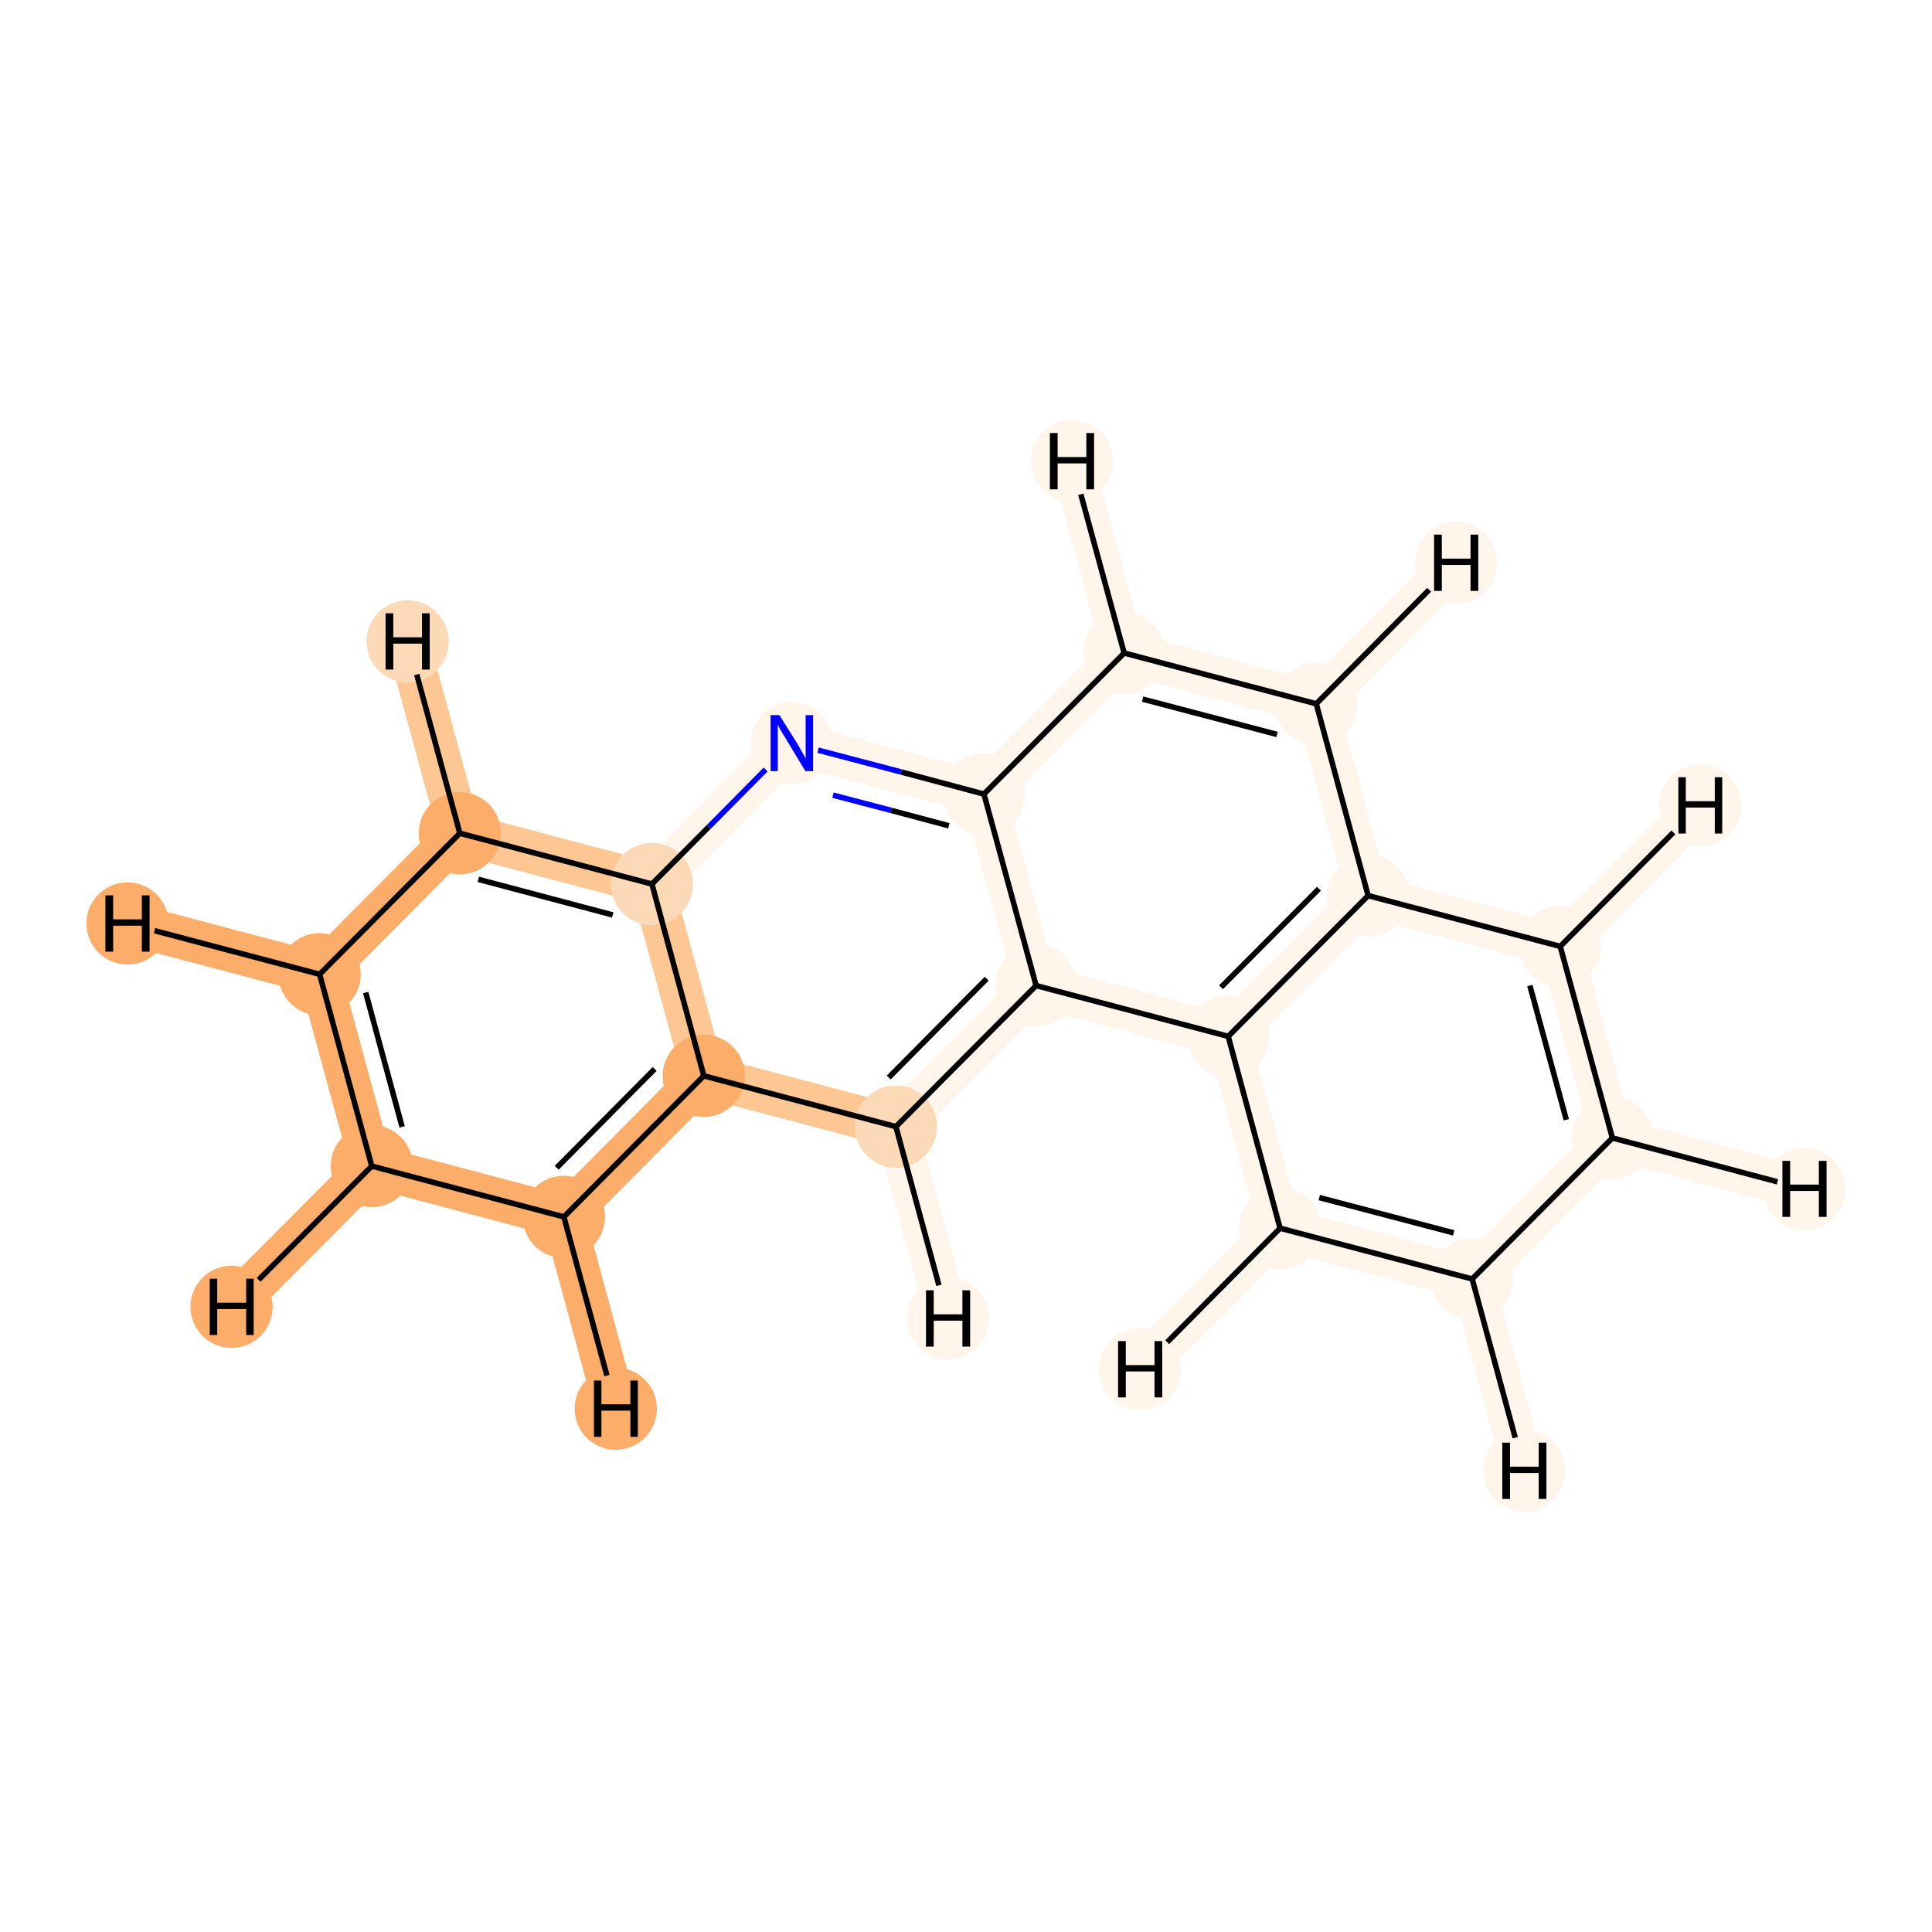 <?xml version='1.0' encoding='iso-8859-1'?>
<svg version='1.1' baseProfile='full'
              xmlns='http://www.w3.org/2000/svg'
                      xmlns:rdkit='http://www.rdkit.org/xml'
                      xmlns:xlink='http://www.w3.org/1999/xlink'
                  xml:space='preserve'
width='700px' height='700px' viewBox='0 0 700 700'>
<!-- END OF HEADER -->
<rect style='opacity:1.0;fill:#FFFFFF;stroke:none' width='700.0' height='700.0' x='0.0' y='0.0'> </rect>
<path d='M 134.7,422.5 L 115.8,353.0' style='fill:none;fill-rule:evenodd;stroke:#FDAD6A;stroke-width:15.4px;stroke-linecap:butt;stroke-linejoin:miter;stroke-opacity:1' />
<path d='M 134.7,422.5 L 204.3,440.9' style='fill:none;fill-rule:evenodd;stroke:#FDAD6A;stroke-width:15.4px;stroke-linecap:butt;stroke-linejoin:miter;stroke-opacity:1' />
<path d='M 134.7,422.5 L 83.9,473.5' style='fill:none;fill-rule:evenodd;stroke:#FDAD6A;stroke-width:15.4px;stroke-linecap:butt;stroke-linejoin:miter;stroke-opacity:1' />
<path d='M 115.8,353.0 L 166.6,301.9' style='fill:none;fill-rule:evenodd;stroke:#FDAD6A;stroke-width:15.4px;stroke-linecap:butt;stroke-linejoin:miter;stroke-opacity:1' />
<path d='M 115.8,353.0 L 46.2,334.6' style='fill:none;fill-rule:evenodd;stroke:#FDAD6A;stroke-width:15.4px;stroke-linecap:butt;stroke-linejoin:miter;stroke-opacity:1' />
<path d='M 166.6,301.9 L 236.2,320.3' style='fill:none;fill-rule:evenodd;stroke:#FDC793;stroke-width:15.4px;stroke-linecap:butt;stroke-linejoin:miter;stroke-opacity:1' />
<path d='M 166.6,301.9 L 147.7,232.4' style='fill:none;fill-rule:evenodd;stroke:#FDC793;stroke-width:15.4px;stroke-linecap:butt;stroke-linejoin:miter;stroke-opacity:1' />
<path d='M 236.2,320.3 L 255.0,389.8' style='fill:none;fill-rule:evenodd;stroke:#FDC793;stroke-width:15.4px;stroke-linecap:butt;stroke-linejoin:miter;stroke-opacity:1' />
<path d='M 236.2,320.3 L 286.9,269.2' style='fill:none;fill-rule:evenodd;stroke:#FFF5EB;stroke-width:15.4px;stroke-linecap:butt;stroke-linejoin:miter;stroke-opacity:1' />
<path d='M 255.0,389.8 L 204.3,440.9' style='fill:none;fill-rule:evenodd;stroke:#FDAD6A;stroke-width:15.4px;stroke-linecap:butt;stroke-linejoin:miter;stroke-opacity:1' />
<path d='M 255.0,389.8 L 324.6,408.2' style='fill:none;fill-rule:evenodd;stroke:#FDC793;stroke-width:15.4px;stroke-linecap:butt;stroke-linejoin:miter;stroke-opacity:1' />
<path d='M 204.3,440.9 L 223.1,510.4' style='fill:none;fill-rule:evenodd;stroke:#FDAD6A;stroke-width:15.4px;stroke-linecap:butt;stroke-linejoin:miter;stroke-opacity:1' />
<path d='M 324.6,408.2 L 375.4,357.1' style='fill:none;fill-rule:evenodd;stroke:#FFF5EB;stroke-width:15.4px;stroke-linecap:butt;stroke-linejoin:miter;stroke-opacity:1' />
<path d='M 324.6,408.2 L 343.5,477.7' style='fill:none;fill-rule:evenodd;stroke:#FFF5EB;stroke-width:15.4px;stroke-linecap:butt;stroke-linejoin:miter;stroke-opacity:1' />
<path d='M 375.4,357.1 L 356.5,287.7' style='fill:none;fill-rule:evenodd;stroke:#FFF5EB;stroke-width:15.4px;stroke-linecap:butt;stroke-linejoin:miter;stroke-opacity:1' />
<path d='M 375.4,357.1 L 445.0,375.5' style='fill:none;fill-rule:evenodd;stroke:#FFF5EB;stroke-width:15.4px;stroke-linecap:butt;stroke-linejoin:miter;stroke-opacity:1' />
<path d='M 356.5,287.7 L 286.9,269.2' style='fill:none;fill-rule:evenodd;stroke:#FFF5EB;stroke-width:15.4px;stroke-linecap:butt;stroke-linejoin:miter;stroke-opacity:1' />
<path d='M 356.5,287.7 L 407.3,236.6' style='fill:none;fill-rule:evenodd;stroke:#FFF5EB;stroke-width:15.4px;stroke-linecap:butt;stroke-linejoin:miter;stroke-opacity:1' />
<path d='M 407.3,236.6 L 476.9,255.0' style='fill:none;fill-rule:evenodd;stroke:#FFF5EB;stroke-width:15.4px;stroke-linecap:butt;stroke-linejoin:miter;stroke-opacity:1' />
<path d='M 407.3,236.6 L 388.4,167.1' style='fill:none;fill-rule:evenodd;stroke:#FFF5EB;stroke-width:15.4px;stroke-linecap:butt;stroke-linejoin:miter;stroke-opacity:1' />
<path d='M 476.9,255.0 L 495.7,324.5' style='fill:none;fill-rule:evenodd;stroke:#FFF5EB;stroke-width:15.4px;stroke-linecap:butt;stroke-linejoin:miter;stroke-opacity:1' />
<path d='M 476.9,255.0 L 527.6,203.9' style='fill:none;fill-rule:evenodd;stroke:#FFF5EB;stroke-width:15.4px;stroke-linecap:butt;stroke-linejoin:miter;stroke-opacity:1' />
<path d='M 495.7,324.5 L 445.0,375.5' style='fill:none;fill-rule:evenodd;stroke:#FFF5EB;stroke-width:15.4px;stroke-linecap:butt;stroke-linejoin:miter;stroke-opacity:1' />
<path d='M 495.7,324.5 L 565.3,342.9' style='fill:none;fill-rule:evenodd;stroke:#FFF5EB;stroke-width:15.4px;stroke-linecap:butt;stroke-linejoin:miter;stroke-opacity:1' />
<path d='M 445.0,375.5 L 463.8,445.0' style='fill:none;fill-rule:evenodd;stroke:#FFF5EB;stroke-width:15.4px;stroke-linecap:butt;stroke-linejoin:miter;stroke-opacity:1' />
<path d='M 463.8,445.0 L 533.4,463.4' style='fill:none;fill-rule:evenodd;stroke:#FFF5EB;stroke-width:15.4px;stroke-linecap:butt;stroke-linejoin:miter;stroke-opacity:1' />
<path d='M 463.8,445.0 L 413.1,496.1' style='fill:none;fill-rule:evenodd;stroke:#FFF5EB;stroke-width:15.4px;stroke-linecap:butt;stroke-linejoin:miter;stroke-opacity:1' />
<path d='M 533.4,463.4 L 584.2,412.3' style='fill:none;fill-rule:evenodd;stroke:#FFF5EB;stroke-width:15.4px;stroke-linecap:butt;stroke-linejoin:miter;stroke-opacity:1' />
<path d='M 533.4,463.4 L 552.3,532.9' style='fill:none;fill-rule:evenodd;stroke:#FFF5EB;stroke-width:15.4px;stroke-linecap:butt;stroke-linejoin:miter;stroke-opacity:1' />
<path d='M 584.2,412.3 L 565.3,342.9' style='fill:none;fill-rule:evenodd;stroke:#FFF5EB;stroke-width:15.4px;stroke-linecap:butt;stroke-linejoin:miter;stroke-opacity:1' />
<path d='M 584.2,412.3 L 653.8,430.8' style='fill:none;fill-rule:evenodd;stroke:#FFF5EB;stroke-width:15.4px;stroke-linecap:butt;stroke-linejoin:miter;stroke-opacity:1' />
<path d='M 565.3,342.9 L 616.1,291.8' style='fill:none;fill-rule:evenodd;stroke:#FFF5EB;stroke-width:15.4px;stroke-linecap:butt;stroke-linejoin:miter;stroke-opacity:1' />
<ellipse cx='134.7' cy='422.5' rx='14.4' ry='14.4'  style='fill:#FDAD6A;fill-rule:evenodd;stroke:#FDAD6A;stroke-width:1.0px;stroke-linecap:butt;stroke-linejoin:miter;stroke-opacity:1' />
<ellipse cx='115.8' cy='353.0' rx='14.4' ry='14.4'  style='fill:#FDAD6A;fill-rule:evenodd;stroke:#FDAD6A;stroke-width:1.0px;stroke-linecap:butt;stroke-linejoin:miter;stroke-opacity:1' />
<ellipse cx='166.6' cy='301.9' rx='14.4' ry='14.4'  style='fill:#FDAD6A;fill-rule:evenodd;stroke:#FDAD6A;stroke-width:1.0px;stroke-linecap:butt;stroke-linejoin:miter;stroke-opacity:1' />
<ellipse cx='236.2' cy='320.3' rx='14.4' ry='14.4'  style='fill:#FDDAB7;fill-rule:evenodd;stroke:#FDDAB7;stroke-width:1.0px;stroke-linecap:butt;stroke-linejoin:miter;stroke-opacity:1' />
<ellipse cx='255.0' cy='389.8' rx='14.4' ry='14.4'  style='fill:#FDAD6A;fill-rule:evenodd;stroke:#FDAD6A;stroke-width:1.0px;stroke-linecap:butt;stroke-linejoin:miter;stroke-opacity:1' />
<ellipse cx='204.3' cy='440.9' rx='14.4' ry='14.4'  style='fill:#FDAD6A;fill-rule:evenodd;stroke:#FDAD6A;stroke-width:1.0px;stroke-linecap:butt;stroke-linejoin:miter;stroke-opacity:1' />
<ellipse cx='324.6' cy='408.2' rx='14.4' ry='14.4'  style='fill:#FDDAB7;fill-rule:evenodd;stroke:#FDDAB7;stroke-width:1.0px;stroke-linecap:butt;stroke-linejoin:miter;stroke-opacity:1' />
<ellipse cx='375.4' cy='357.1' rx='14.4' ry='14.4'  style='fill:#FFF5EB;fill-rule:evenodd;stroke:#FFF5EB;stroke-width:1.0px;stroke-linecap:butt;stroke-linejoin:miter;stroke-opacity:1' />
<ellipse cx='356.5' cy='287.7' rx='14.4' ry='14.4'  style='fill:#FFF5EB;fill-rule:evenodd;stroke:#FFF5EB;stroke-width:1.0px;stroke-linecap:butt;stroke-linejoin:miter;stroke-opacity:1' />
<ellipse cx='286.9' cy='269.2' rx='14.4' ry='14.4'  style='fill:#FFF5EB;fill-rule:evenodd;stroke:#FFF5EB;stroke-width:1.0px;stroke-linecap:butt;stroke-linejoin:miter;stroke-opacity:1' />
<ellipse cx='407.3' cy='236.6' rx='14.4' ry='14.4'  style='fill:#FFF5EB;fill-rule:evenodd;stroke:#FFF5EB;stroke-width:1.0px;stroke-linecap:butt;stroke-linejoin:miter;stroke-opacity:1' />
<ellipse cx='476.9' cy='255.0' rx='14.4' ry='14.4'  style='fill:#FFF5EB;fill-rule:evenodd;stroke:#FFF5EB;stroke-width:1.0px;stroke-linecap:butt;stroke-linejoin:miter;stroke-opacity:1' />
<ellipse cx='495.7' cy='324.5' rx='14.4' ry='14.4'  style='fill:#FFF5EB;fill-rule:evenodd;stroke:#FFF5EB;stroke-width:1.0px;stroke-linecap:butt;stroke-linejoin:miter;stroke-opacity:1' />
<ellipse cx='445.0' cy='375.5' rx='14.4' ry='14.4'  style='fill:#FFF5EB;fill-rule:evenodd;stroke:#FFF5EB;stroke-width:1.0px;stroke-linecap:butt;stroke-linejoin:miter;stroke-opacity:1' />
<ellipse cx='463.8' cy='445.0' rx='14.4' ry='14.4'  style='fill:#FFF5EB;fill-rule:evenodd;stroke:#FFF5EB;stroke-width:1.0px;stroke-linecap:butt;stroke-linejoin:miter;stroke-opacity:1' />
<ellipse cx='533.4' cy='463.4' rx='14.4' ry='14.4'  style='fill:#FFF5EB;fill-rule:evenodd;stroke:#FFF5EB;stroke-width:1.0px;stroke-linecap:butt;stroke-linejoin:miter;stroke-opacity:1' />
<ellipse cx='584.2' cy='412.3' rx='14.4' ry='14.4'  style='fill:#FFF5EB;fill-rule:evenodd;stroke:#FFF5EB;stroke-width:1.0px;stroke-linecap:butt;stroke-linejoin:miter;stroke-opacity:1' />
<ellipse cx='565.3' cy='342.9' rx='14.4' ry='14.4'  style='fill:#FFF5EB;fill-rule:evenodd;stroke:#FFF5EB;stroke-width:1.0px;stroke-linecap:butt;stroke-linejoin:miter;stroke-opacity:1' />
<ellipse cx='83.9' cy='473.5' rx='14.4' ry='14.4'  style='fill:#FDAD6A;fill-rule:evenodd;stroke:#FDAD6A;stroke-width:1.0px;stroke-linecap:butt;stroke-linejoin:miter;stroke-opacity:1' />
<ellipse cx='46.2' cy='334.6' rx='14.4' ry='14.4'  style='fill:#FDAD6A;fill-rule:evenodd;stroke:#FDAD6A;stroke-width:1.0px;stroke-linecap:butt;stroke-linejoin:miter;stroke-opacity:1' />
<ellipse cx='147.7' cy='232.4' rx='14.4' ry='14.4'  style='fill:#FDDAB7;fill-rule:evenodd;stroke:#FDDAB7;stroke-width:1.0px;stroke-linecap:butt;stroke-linejoin:miter;stroke-opacity:1' />
<ellipse cx='223.1' cy='510.4' rx='14.4' ry='14.4'  style='fill:#FDAD6A;fill-rule:evenodd;stroke:#FDAD6A;stroke-width:1.0px;stroke-linecap:butt;stroke-linejoin:miter;stroke-opacity:1' />
<ellipse cx='343.5' cy='477.7' rx='14.4' ry='14.4'  style='fill:#FFF5EB;fill-rule:evenodd;stroke:#FFF5EB;stroke-width:1.0px;stroke-linecap:butt;stroke-linejoin:miter;stroke-opacity:1' />
<ellipse cx='388.4' cy='167.1' rx='14.4' ry='14.4'  style='fill:#FFF5EB;fill-rule:evenodd;stroke:#FFF5EB;stroke-width:1.0px;stroke-linecap:butt;stroke-linejoin:miter;stroke-opacity:1' />
<ellipse cx='527.6' cy='203.9' rx='14.4' ry='14.4'  style='fill:#FFF5EB;fill-rule:evenodd;stroke:#FFF5EB;stroke-width:1.0px;stroke-linecap:butt;stroke-linejoin:miter;stroke-opacity:1' />
<ellipse cx='413.1' cy='496.1' rx='14.4' ry='14.4'  style='fill:#FFF5EB;fill-rule:evenodd;stroke:#FFF5EB;stroke-width:1.0px;stroke-linecap:butt;stroke-linejoin:miter;stroke-opacity:1' />
<ellipse cx='552.3' cy='532.9' rx='14.4' ry='14.4'  style='fill:#FFF5EB;fill-rule:evenodd;stroke:#FFF5EB;stroke-width:1.0px;stroke-linecap:butt;stroke-linejoin:miter;stroke-opacity:1' />
<ellipse cx='653.8' cy='430.8' rx='14.4' ry='14.4'  style='fill:#FFF5EB;fill-rule:evenodd;stroke:#FFF5EB;stroke-width:1.0px;stroke-linecap:butt;stroke-linejoin:miter;stroke-opacity:1' />
<ellipse cx='616.1' cy='291.8' rx='14.4' ry='14.4'  style='fill:#FFF5EB;fill-rule:evenodd;stroke:#FFF5EB;stroke-width:1.0px;stroke-linecap:butt;stroke-linejoin:miter;stroke-opacity:1' />
<path class='bond-0 atom-0 atom-1' d='M 134.7,422.5 L 115.8,353.0' style='fill:none;fill-rule:evenodd;stroke:#000000;stroke-width:2.0px;stroke-linecap:butt;stroke-linejoin:miter;stroke-opacity:1' />
<path class='bond-0 atom-0 atom-1' d='M 145.7,408.3 L 132.5,359.6' style='fill:none;fill-rule:evenodd;stroke:#000000;stroke-width:2.0px;stroke-linecap:butt;stroke-linejoin:miter;stroke-opacity:1' />
<path class='bond-17 atom-5 atom-0' d='M 204.3,440.9 L 134.7,422.5' style='fill:none;fill-rule:evenodd;stroke:#000000;stroke-width:2.0px;stroke-linecap:butt;stroke-linejoin:miter;stroke-opacity:1' />
<path class='bond-21 atom-0 atom-18' d='M 134.7,422.5 L 93.7,463.7' style='fill:none;fill-rule:evenodd;stroke:#000000;stroke-width:2.0px;stroke-linecap:butt;stroke-linejoin:miter;stroke-opacity:1' />
<path class='bond-1 atom-1 atom-2' d='M 115.8,353.0 L 166.6,301.9' style='fill:none;fill-rule:evenodd;stroke:#000000;stroke-width:2.0px;stroke-linecap:butt;stroke-linejoin:miter;stroke-opacity:1' />
<path class='bond-22 atom-1 atom-19' d='M 115.8,353.0 L 56.0,337.2' style='fill:none;fill-rule:evenodd;stroke:#000000;stroke-width:2.0px;stroke-linecap:butt;stroke-linejoin:miter;stroke-opacity:1' />
<path class='bond-2 atom-2 atom-3' d='M 166.6,301.9 L 236.2,320.3' style='fill:none;fill-rule:evenodd;stroke:#000000;stroke-width:2.0px;stroke-linecap:butt;stroke-linejoin:miter;stroke-opacity:1' />
<path class='bond-2 atom-2 atom-3' d='M 173.3,318.6 L 222.0,331.5' style='fill:none;fill-rule:evenodd;stroke:#000000;stroke-width:2.0px;stroke-linecap:butt;stroke-linejoin:miter;stroke-opacity:1' />
<path class='bond-23 atom-2 atom-20' d='M 166.6,301.9 L 151.0,244.4' style='fill:none;fill-rule:evenodd;stroke:#000000;stroke-width:2.0px;stroke-linecap:butt;stroke-linejoin:miter;stroke-opacity:1' />
<path class='bond-3 atom-3 atom-4' d='M 236.2,320.3 L 255.0,389.8' style='fill:none;fill-rule:evenodd;stroke:#000000;stroke-width:2.0px;stroke-linecap:butt;stroke-linejoin:miter;stroke-opacity:1' />
<path class='bond-19 atom-9 atom-3' d='M 277.4,278.8 L 256.8,299.6' style='fill:none;fill-rule:evenodd;stroke:#0000FF;stroke-width:2.0px;stroke-linecap:butt;stroke-linejoin:miter;stroke-opacity:1' />
<path class='bond-19 atom-9 atom-3' d='M 256.8,299.6 L 236.2,320.3' style='fill:none;fill-rule:evenodd;stroke:#000000;stroke-width:2.0px;stroke-linecap:butt;stroke-linejoin:miter;stroke-opacity:1' />
<path class='bond-4 atom-4 atom-5' d='M 255.0,389.8 L 204.3,440.9' style='fill:none;fill-rule:evenodd;stroke:#000000;stroke-width:2.0px;stroke-linecap:butt;stroke-linejoin:miter;stroke-opacity:1' />
<path class='bond-4 atom-4 atom-5' d='M 237.2,387.3 L 201.7,423.1' style='fill:none;fill-rule:evenodd;stroke:#000000;stroke-width:2.0px;stroke-linecap:butt;stroke-linejoin:miter;stroke-opacity:1' />
<path class='bond-5 atom-4 atom-6' d='M 255.0,389.8 L 324.6,408.2' style='fill:none;fill-rule:evenodd;stroke:#000000;stroke-width:2.0px;stroke-linecap:butt;stroke-linejoin:miter;stroke-opacity:1' />
<path class='bond-24 atom-5 atom-21' d='M 204.3,440.9 L 219.9,498.4' style='fill:none;fill-rule:evenodd;stroke:#000000;stroke-width:2.0px;stroke-linecap:butt;stroke-linejoin:miter;stroke-opacity:1' />
<path class='bond-6 atom-6 atom-7' d='M 324.6,408.2 L 375.4,357.1' style='fill:none;fill-rule:evenodd;stroke:#000000;stroke-width:2.0px;stroke-linecap:butt;stroke-linejoin:miter;stroke-opacity:1' />
<path class='bond-6 atom-6 atom-7' d='M 322.0,390.4 L 357.5,354.6' style='fill:none;fill-rule:evenodd;stroke:#000000;stroke-width:2.0px;stroke-linecap:butt;stroke-linejoin:miter;stroke-opacity:1' />
<path class='bond-25 atom-6 atom-22' d='M 324.6,408.2 L 340.2,465.7' style='fill:none;fill-rule:evenodd;stroke:#000000;stroke-width:2.0px;stroke-linecap:butt;stroke-linejoin:miter;stroke-opacity:1' />
<path class='bond-7 atom-7 atom-8' d='M 375.4,357.1 L 356.5,287.7' style='fill:none;fill-rule:evenodd;stroke:#000000;stroke-width:2.0px;stroke-linecap:butt;stroke-linejoin:miter;stroke-opacity:1' />
<path class='bond-18 atom-13 atom-7' d='M 445.0,375.5 L 375.4,357.1' style='fill:none;fill-rule:evenodd;stroke:#000000;stroke-width:2.0px;stroke-linecap:butt;stroke-linejoin:miter;stroke-opacity:1' />
<path class='bond-8 atom-8 atom-9' d='M 356.5,287.7 L 326.5,279.7' style='fill:none;fill-rule:evenodd;stroke:#000000;stroke-width:2.0px;stroke-linecap:butt;stroke-linejoin:miter;stroke-opacity:1' />
<path class='bond-8 atom-8 atom-9' d='M 326.5,279.7 L 296.4,271.8' style='fill:none;fill-rule:evenodd;stroke:#0000FF;stroke-width:2.0px;stroke-linecap:butt;stroke-linejoin:miter;stroke-opacity:1' />
<path class='bond-8 atom-8 atom-9' d='M 343.8,299.2 L 322.8,293.6' style='fill:none;fill-rule:evenodd;stroke:#000000;stroke-width:2.0px;stroke-linecap:butt;stroke-linejoin:miter;stroke-opacity:1' />
<path class='bond-8 atom-8 atom-9' d='M 322.8,293.6 L 301.8,288.1' style='fill:none;fill-rule:evenodd;stroke:#0000FF;stroke-width:2.0px;stroke-linecap:butt;stroke-linejoin:miter;stroke-opacity:1' />
<path class='bond-9 atom-8 atom-10' d='M 356.5,287.7 L 407.3,236.6' style='fill:none;fill-rule:evenodd;stroke:#000000;stroke-width:2.0px;stroke-linecap:butt;stroke-linejoin:miter;stroke-opacity:1' />
<path class='bond-10 atom-10 atom-11' d='M 407.3,236.6 L 476.9,255.0' style='fill:none;fill-rule:evenodd;stroke:#000000;stroke-width:2.0px;stroke-linecap:butt;stroke-linejoin:miter;stroke-opacity:1' />
<path class='bond-10 atom-10 atom-11' d='M 414.0,253.3 L 462.7,266.1' style='fill:none;fill-rule:evenodd;stroke:#000000;stroke-width:2.0px;stroke-linecap:butt;stroke-linejoin:miter;stroke-opacity:1' />
<path class='bond-26 atom-10 atom-23' d='M 407.3,236.6 L 391.6,179.1' style='fill:none;fill-rule:evenodd;stroke:#000000;stroke-width:2.0px;stroke-linecap:butt;stroke-linejoin:miter;stroke-opacity:1' />
<path class='bond-11 atom-11 atom-12' d='M 476.9,255.0 L 495.7,324.5' style='fill:none;fill-rule:evenodd;stroke:#000000;stroke-width:2.0px;stroke-linecap:butt;stroke-linejoin:miter;stroke-opacity:1' />
<path class='bond-27 atom-11 atom-24' d='M 476.9,255.0 L 517.8,213.7' style='fill:none;fill-rule:evenodd;stroke:#000000;stroke-width:2.0px;stroke-linecap:butt;stroke-linejoin:miter;stroke-opacity:1' />
<path class='bond-12 atom-12 atom-13' d='M 495.7,324.5 L 445.0,375.5' style='fill:none;fill-rule:evenodd;stroke:#000000;stroke-width:2.0px;stroke-linecap:butt;stroke-linejoin:miter;stroke-opacity:1' />
<path class='bond-12 atom-12 atom-13' d='M 477.9,322.0 L 442.4,357.7' style='fill:none;fill-rule:evenodd;stroke:#000000;stroke-width:2.0px;stroke-linecap:butt;stroke-linejoin:miter;stroke-opacity:1' />
<path class='bond-20 atom-17 atom-12' d='M 565.3,342.9 L 495.7,324.5' style='fill:none;fill-rule:evenodd;stroke:#000000;stroke-width:2.0px;stroke-linecap:butt;stroke-linejoin:miter;stroke-opacity:1' />
<path class='bond-13 atom-13 atom-14' d='M 445.0,375.5 L 463.8,445.0' style='fill:none;fill-rule:evenodd;stroke:#000000;stroke-width:2.0px;stroke-linecap:butt;stroke-linejoin:miter;stroke-opacity:1' />
<path class='bond-14 atom-14 atom-15' d='M 463.8,445.0 L 533.4,463.4' style='fill:none;fill-rule:evenodd;stroke:#000000;stroke-width:2.0px;stroke-linecap:butt;stroke-linejoin:miter;stroke-opacity:1' />
<path class='bond-14 atom-14 atom-15' d='M 478.0,433.9 L 526.7,446.7' style='fill:none;fill-rule:evenodd;stroke:#000000;stroke-width:2.0px;stroke-linecap:butt;stroke-linejoin:miter;stroke-opacity:1' />
<path class='bond-28 atom-14 atom-25' d='M 463.8,445.0 L 422.9,486.3' style='fill:none;fill-rule:evenodd;stroke:#000000;stroke-width:2.0px;stroke-linecap:butt;stroke-linejoin:miter;stroke-opacity:1' />
<path class='bond-15 atom-15 atom-16' d='M 533.4,463.4 L 584.2,412.3' style='fill:none;fill-rule:evenodd;stroke:#000000;stroke-width:2.0px;stroke-linecap:butt;stroke-linejoin:miter;stroke-opacity:1' />
<path class='bond-29 atom-15 atom-26' d='M 533.4,463.4 L 549.0,520.9' style='fill:none;fill-rule:evenodd;stroke:#000000;stroke-width:2.0px;stroke-linecap:butt;stroke-linejoin:miter;stroke-opacity:1' />
<path class='bond-16 atom-16 atom-17' d='M 584.2,412.3 L 565.3,342.9' style='fill:none;fill-rule:evenodd;stroke:#000000;stroke-width:2.0px;stroke-linecap:butt;stroke-linejoin:miter;stroke-opacity:1' />
<path class='bond-16 atom-16 atom-17' d='M 567.5,405.7 L 554.3,357.1' style='fill:none;fill-rule:evenodd;stroke:#000000;stroke-width:2.0px;stroke-linecap:butt;stroke-linejoin:miter;stroke-opacity:1' />
<path class='bond-30 atom-16 atom-27' d='M 584.2,412.3 L 644.0,428.2' style='fill:none;fill-rule:evenodd;stroke:#000000;stroke-width:2.0px;stroke-linecap:butt;stroke-linejoin:miter;stroke-opacity:1' />
<path class='bond-31 atom-17 atom-28' d='M 565.3,342.9 L 606.3,301.6' style='fill:none;fill-rule:evenodd;stroke:#000000;stroke-width:2.0px;stroke-linecap:butt;stroke-linejoin:miter;stroke-opacity:1' />
<path  class='atom-9' d='M 282.4 259.1
L 289.1 269.8
Q 289.7 270.9, 290.8 272.8
Q 291.9 274.8, 291.9 274.9
L 291.9 259.1
L 294.6 259.1
L 294.6 279.4
L 291.8 279.4
L 284.7 267.6
Q 283.8 266.2, 282.9 264.7
Q 282.1 263.1, 281.8 262.6
L 281.8 279.4
L 279.2 279.4
L 279.2 259.1
L 282.4 259.1
' fill='#0000FF'/>
<path  class='atom-18' d='M 76.0 463.3
L 78.7 463.3
L 78.7 472.0
L 89.2 472.0
L 89.2 463.3
L 91.9 463.3
L 91.9 483.7
L 89.2 483.7
L 89.2 474.3
L 78.7 474.3
L 78.7 483.7
L 76.0 483.7
L 76.0 463.3
' fill='#000000'/>
<path  class='atom-19' d='M 38.2 324.4
L 41.0 324.4
L 41.0 333.1
L 51.4 333.1
L 51.4 324.4
L 54.2 324.4
L 54.2 344.8
L 51.4 344.8
L 51.4 335.4
L 41.0 335.4
L 41.0 344.8
L 38.2 344.8
L 38.2 324.4
' fill='#000000'/>
<path  class='atom-20' d='M 139.7 222.2
L 142.5 222.2
L 142.5 230.9
L 152.9 230.9
L 152.9 222.2
L 155.7 222.2
L 155.7 242.6
L 152.9 242.6
L 152.9 233.2
L 142.5 233.2
L 142.5 242.6
L 139.7 242.6
L 139.7 222.2
' fill='#000000'/>
<path  class='atom-21' d='M 215.2 500.2
L 217.9 500.2
L 217.9 508.8
L 228.4 508.8
L 228.4 500.2
L 231.1 500.2
L 231.1 520.6
L 228.4 520.6
L 228.4 511.1
L 217.9 511.1
L 217.9 520.6
L 215.2 520.6
L 215.2 500.2
' fill='#000000'/>
<path  class='atom-22' d='M 335.5 467.5
L 338.3 467.5
L 338.3 476.2
L 348.7 476.2
L 348.7 467.5
L 351.5 467.5
L 351.5 487.9
L 348.7 487.9
L 348.7 478.5
L 338.3 478.5
L 338.3 487.9
L 335.5 487.9
L 335.5 467.5
' fill='#000000'/>
<path  class='atom-23' d='M 380.4 156.9
L 383.2 156.9
L 383.2 165.6
L 393.6 165.6
L 393.6 156.9
L 396.4 156.9
L 396.4 177.3
L 393.6 177.3
L 393.6 167.9
L 383.2 167.9
L 383.2 177.3
L 380.4 177.3
L 380.4 156.9
' fill='#000000'/>
<path  class='atom-24' d='M 519.6 193.7
L 522.4 193.7
L 522.4 202.4
L 532.8 202.4
L 532.8 193.7
L 535.6 193.7
L 535.6 214.1
L 532.8 214.1
L 532.8 204.7
L 522.4 204.7
L 522.4 214.1
L 519.6 214.1
L 519.6 193.7
' fill='#000000'/>
<path  class='atom-25' d='M 405.1 485.9
L 407.9 485.9
L 407.9 494.6
L 418.3 494.6
L 418.3 485.9
L 421.1 485.9
L 421.1 506.3
L 418.3 506.3
L 418.3 496.9
L 407.9 496.9
L 407.9 506.3
L 405.1 506.3
L 405.1 485.9
' fill='#000000'/>
<path  class='atom-26' d='M 544.3 522.7
L 547.1 522.7
L 547.1 531.4
L 557.5 531.4
L 557.5 522.7
L 560.3 522.7
L 560.3 543.1
L 557.5 543.1
L 557.5 533.7
L 547.1 533.7
L 547.1 543.1
L 544.3 543.1
L 544.3 522.7
' fill='#000000'/>
<path  class='atom-27' d='M 645.8 420.6
L 648.6 420.6
L 648.6 429.2
L 659.0 429.2
L 659.0 420.6
L 661.8 420.6
L 661.8 440.9
L 659.0 440.9
L 659.0 431.5
L 648.6 431.5
L 648.6 440.9
L 645.8 440.9
L 645.8 420.6
' fill='#000000'/>
<path  class='atom-28' d='M 608.1 281.6
L 610.8 281.6
L 610.8 290.3
L 621.3 290.3
L 621.3 281.6
L 624.0 281.6
L 624.0 302.0
L 621.3 302.0
L 621.3 292.6
L 610.8 292.6
L 610.8 302.0
L 608.1 302.0
L 608.1 281.6
' fill='#000000'/>
</svg>
